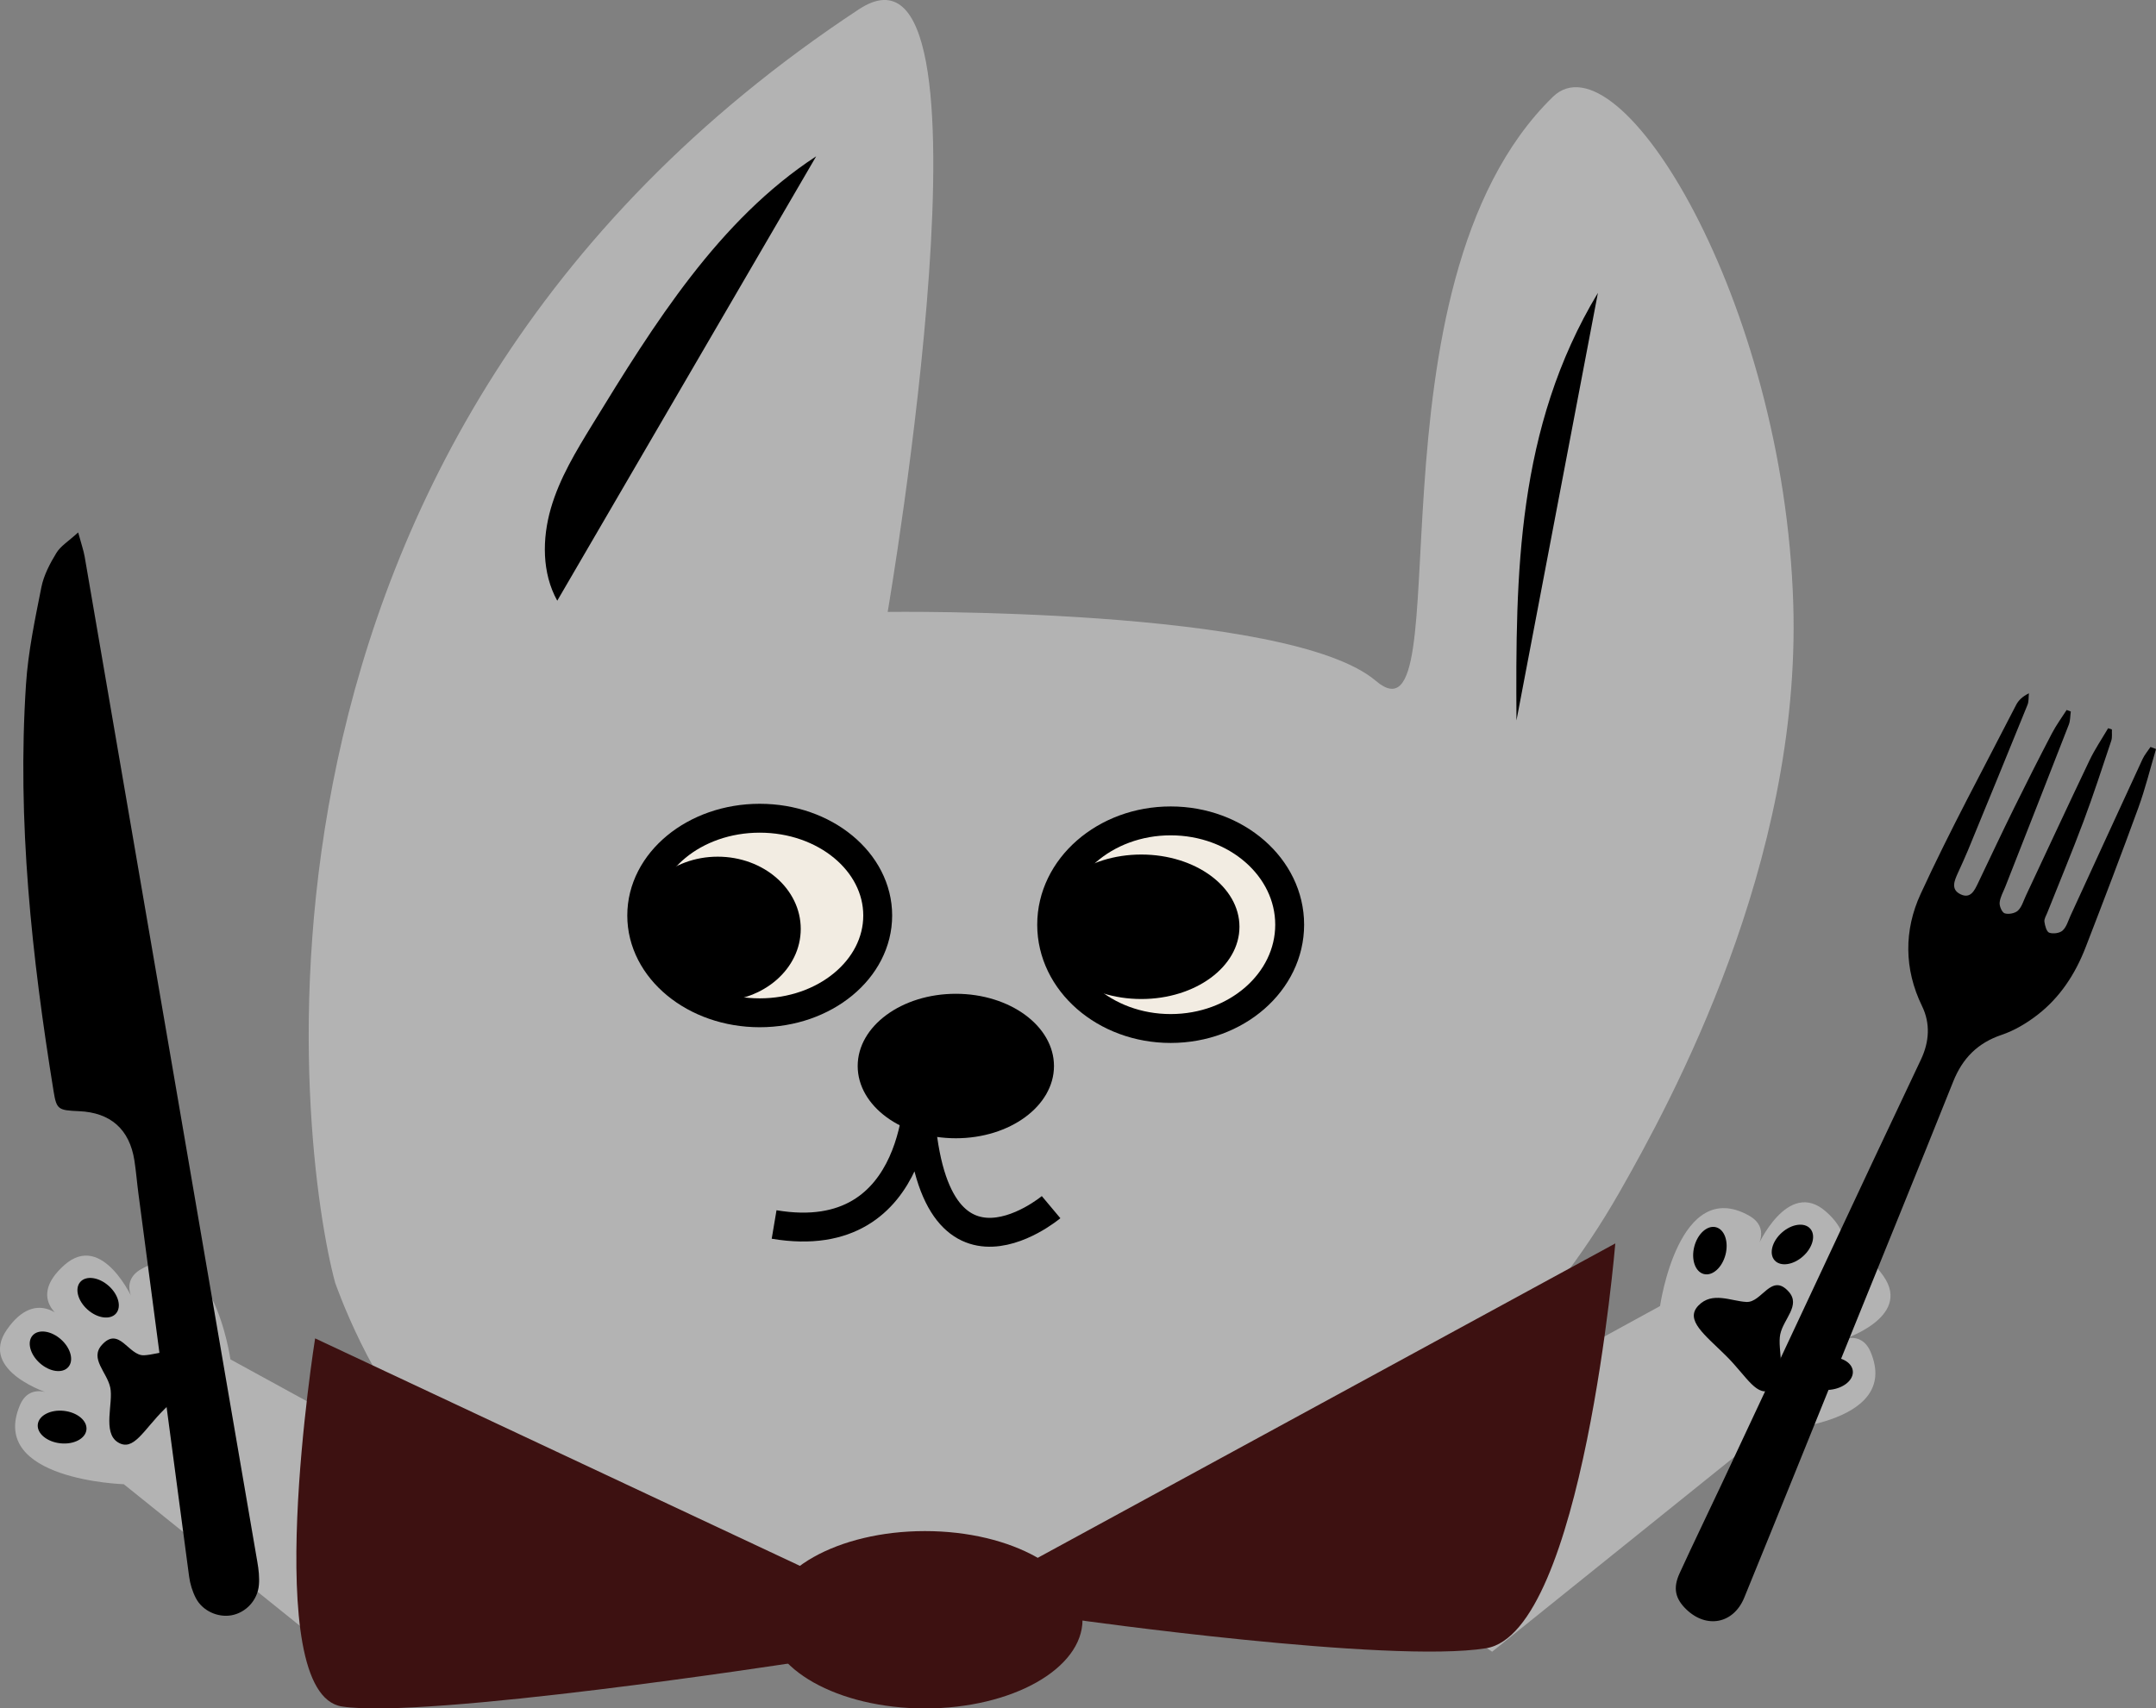<?xml version="1.0" encoding="UTF-8"?>
<svg id="Lager_2" data-name="Lager 2" xmlns="http://www.w3.org/2000/svg" viewBox="0 0 746.25 591.47">
  <rect x="0" y="0" width="746.25" height="591.47" fill="#808080" stroke="none"/>
  <defs>
    <style>
      .cls-1 {
        fill: #b3b3b3;
      }

      .cls-2 {
        fill: #3d1111;
      }

      .cls-3 {
        fill: #f2ece2;
      }

      .cls-3, .cls-4 {
        stroke: #000;
        stroke-miterlimit: 10;
        stroke-width: 10px;
      }

      .cls-4 {
        fill: none;
      }
    </style>
  </defs>
  <g id="Lager_1-2" data-name="Lager 1">
    <g>
      <path class="cls-1" d="M163.66,561.38l26.85-30.13-110.75-60.62s-6.42-45.13-30.87-31.26c-7.26,4.12-2.73,10.88-2.73,10.88,0,0-10.55-24.1-23.86-12.29-13.31,11.81-.18,18.96-.18,18.96,0,0-9.48-11.24-19.69,3.34-10.21,14.58,14.95,22.29,14.95,22.29,0,0-7.24-3.72-10.49,3.96-10.96,25.88,35.96,27.34,35.96,27.34l95.04,76.45,12.98-8.86"/>
      <path d="M35.23,465.66c-4.22,4.74,1.78,9.37,2.93,14.71s-2.79,15.57,2.63,18.96c5.42,3.39,8.81-4.21,16.11-11.45,7.3-7.24,14.42-12.4,9.61-17.41-4.82-5.01-11.3-1.52-16.66-1.26-5.35,.26-8.61-10.29-14.62-3.55Z"/>
      <ellipse cx="21.5" cy="494.04" rx="5.65" ry="8.47" transform="translate(-472 462.52) rotate(-83.85)"/>
      <ellipse cx="62.49" cy="451.48" rx="5.58" ry="8.37" transform="translate(-111.22 30.1) rotate(-14.52)"/>
      <ellipse cx="33.96" cy="449.3" rx="5.5" ry="8.25" transform="translate(-324.09 175.76) rotate(-48.3)"/>
      <ellipse cx="17.45" cy="467.84" rx="5.5" ry="8.25" transform="translate(-343.46 169.64) rotate(-48.3)"/>
    </g>
    <g>
      <path class="cls-1" d="M490.69,542.92l-26.85-30.13,110.75-60.62s6.42-45.13,30.87-31.26c7.26,4.12,2.73,10.88,2.73,10.88,0,0,10.55-24.1,23.86-12.29,13.31,11.81,.18,18.96,.18,18.96,0,0,9.48-11.24,19.69,3.34,10.21,14.58-14.95,22.29-14.95,22.29,0,0,7.24-3.72,10.49,3.96,10.96,25.88-35.96,27.34-35.96,27.34l-95.04,76.45-12.98-8.86"/>
      <path d="M619.13,447.2c4.22,4.74-1.78,9.37-2.93,14.71-1.15,5.34,2.79,15.57-2.63,18.96-5.42,3.39-8.81-4.21-16.11-11.45-7.3-7.24-14.42-12.4-9.61-17.41,4.82-5.01,11.3-1.52,16.66-1.26,5.35,.26,8.61-10.29,14.62-3.55Z"/>
      <ellipse cx="632.86" cy="475.57" rx="8.47" ry="5.65" transform="translate(-47.28 70.5) rotate(-6.15)"/>
      <ellipse cx="591.87" cy="433.02" rx="8.37" ry="5.58" transform="translate(24.26 897.38) rotate(-75.48)"/>
      <ellipse cx="620.4" cy="430.84" rx="8.25" ry="5.5" transform="translate(-129.42 521.88) rotate(-41.7)"/>
      <ellipse cx="636.91" cy="449.37" rx="8.25" ry="5.5" transform="translate(-137.57 537.56) rotate(-41.7)"/>
    </g>
    <path d="M27.06,184.33c1.08,4.02,1.87,6.21,2.26,8.47,19.95,115.99,39.87,231.98,59.76,347.98,.45,2.6,.76,5.32,.54,7.93-.44,5.34-4.56,9.66-9.55,10.53-4.68,.82-9.97-1.52-12.27-5.94-1.2-2.3-2.01-4.96-2.35-7.54-5.9-44.14-11.71-88.3-17.53-132.46-.51-3.84-.81-7.71-1.4-11.54-1.69-10.81-8.27-16.6-19.2-17.06-7.14-.3-7.74-.57-8.76-6.82-7.56-46.69-12.68-93.58-9.56-140.96,.74-11.28,3.11-22.49,5.32-33.61,.83-4.16,2.96-8.21,5.2-11.88,1.47-2.41,4.21-4.05,7.54-7.1Z"/>
    <path d="M746.25,259.35c-2.01,6.77-3.69,13.65-6.1,20.28-5.91,16.22-12.07,32.34-18.3,48.44-3.53,9.1-8.78,17.19-16.54,23.22-3.73,2.9-8.02,5.48-12.47,6.98-8.34,2.81-13.56,8.12-16.78,16.17-12.17,30.44-24.56,60.79-36.86,91.17-11.81,29.17-23.55,58.36-35.46,87.49-3.71,9.08-13.04,10.85-20.05,4.1-3.82-3.68-4.7-7.34-2.36-12.46,4.82-10.53,9.89-20.94,14.81-31.43,17.35-37,34.66-74.02,52.01-111.02,5.57-11.87,11.22-23.7,16.79-35.57,2.84-6.06,3.26-12.39,.33-18.4-6.3-12.93-6.22-26.36-.51-38.77,10.21-22.21,21.92-43.72,33.07-65.49,.83-1.62,2.24-2.95,4.43-4.03-.15,1.34,0,2.8-.49,4-6.81,16.8-13.7,33.57-20.6,50.34-1.08,2.63-2.29,5.2-3.46,7.79-1.2,2.67-2.62,5.73,.83,7.42,3.55,1.75,4.92-1.35,6.18-3.99,4.15-8.68,8.23-17.38,12.48-26,4.25-8.62,8.59-17.2,13.04-25.72,1.46-2.81,3.37-5.39,5.08-8.07,.48,.18,.96,.36,1.44,.53-.22,1.52-.15,3.15-.69,4.54-7.28,18.73-14.64,37.43-21.98,56.13-.72,1.83-1.79,3.63-1.96,5.51-.12,1.24,.83,3.41,1.76,3.7,1.34,.42,3.56,0,4.57-.94,1.34-1.27,1.91-3.37,2.74-5.14,7.34-15.63,14.59-31.29,22.03-46.87,1.84-3.86,4.28-7.44,6.45-11.14l1.31,.42c-.06,1.31,.17,2.73-.23,3.93-3.11,9.32-6.15,18.67-9.59,27.87-3.98,10.64-8.36,21.13-12.56,31.69-.4,1.01-1.11,2.11-.98,3.08,.19,1.38,.74,3.47,1.66,3.8,1.34,.48,3.62,.18,4.63-.74,1.35-1.23,1.92-3.35,2.73-5.13,8.31-18.06,16.58-36.13,24.92-54.18,.7-1.52,1.84-2.84,2.78-4.26,.64,.24,1.28,.48,1.92,.73Z"/>
    <path class="cls-1" d="M116.03,444.19C103.92,399.68,69.85,153.24,297.22,3.26c51.52-33.98,10.03,208.59,10.03,208.59,0,0,138.76-1.83,168.98,23.88,30.22,25.71-6.07-136.5,61.24-202.18,22.96-22.41,80.05,70.58,83.23,175.68,2.71,89.62-42.1,171.88-60.26,203.7-101.95,178.56-347.59,147.84-411.74,86.82-20.1-19.12-32.66-55.57-32.66-55.57Z"/>
    <ellipse class="cls-3" cx="262.96" cy="316.96" rx="40.84" ry="33.68"/>
    <ellipse class="cls-3" cx="405.2" cy="320.14" rx="41.19" ry="35.94"/>
    <ellipse cx="330.84" cy="369.07" rx="33.97" ry="25.01"/>
    <ellipse cx="248.42" cy="321.6" rx="28.74" ry="25.01"/>
    <ellipse cx="395.04" cy="320.86" rx="33.97" ry="25.01"/>
    <ellipse class="cls-2" cx="320.16" cy="560.78" rx="54.53" ry="30.7"/>
    <path class="cls-4" d="M363.81,417.93s-44.74,37.5-45.72-43.22c0,0,1.53,57.94-50.15,49.22"/>
    <path class="cls-2" d="M356.91,540.57l202.19-110.08s-11.24,134.73-44.71,140.15c-33.47,5.42-142.37-9.94-142.37-9.94l-15.11-20.13Z"/>
    <path class="cls-2" d="M278.45,542.85l-4.61,32.94s-126.67,19.51-155.51,15.01c-28.84-4.5-9.26-127.44-9.26-127.44l169.37,79.49Z"/>
    <path d="M192.88,207.97c-5.32-9.54-5.25-21.46-2.22-31.95,3.03-10.49,8.75-19.86,14.4-29.08,21.34-34.85,43.75-70.83,77.44-92.82"/>
    <path d="M553.08,101.4c-28.2,46.88-28.49,97.49-28.19,148.03"/>
  </g>
</svg>